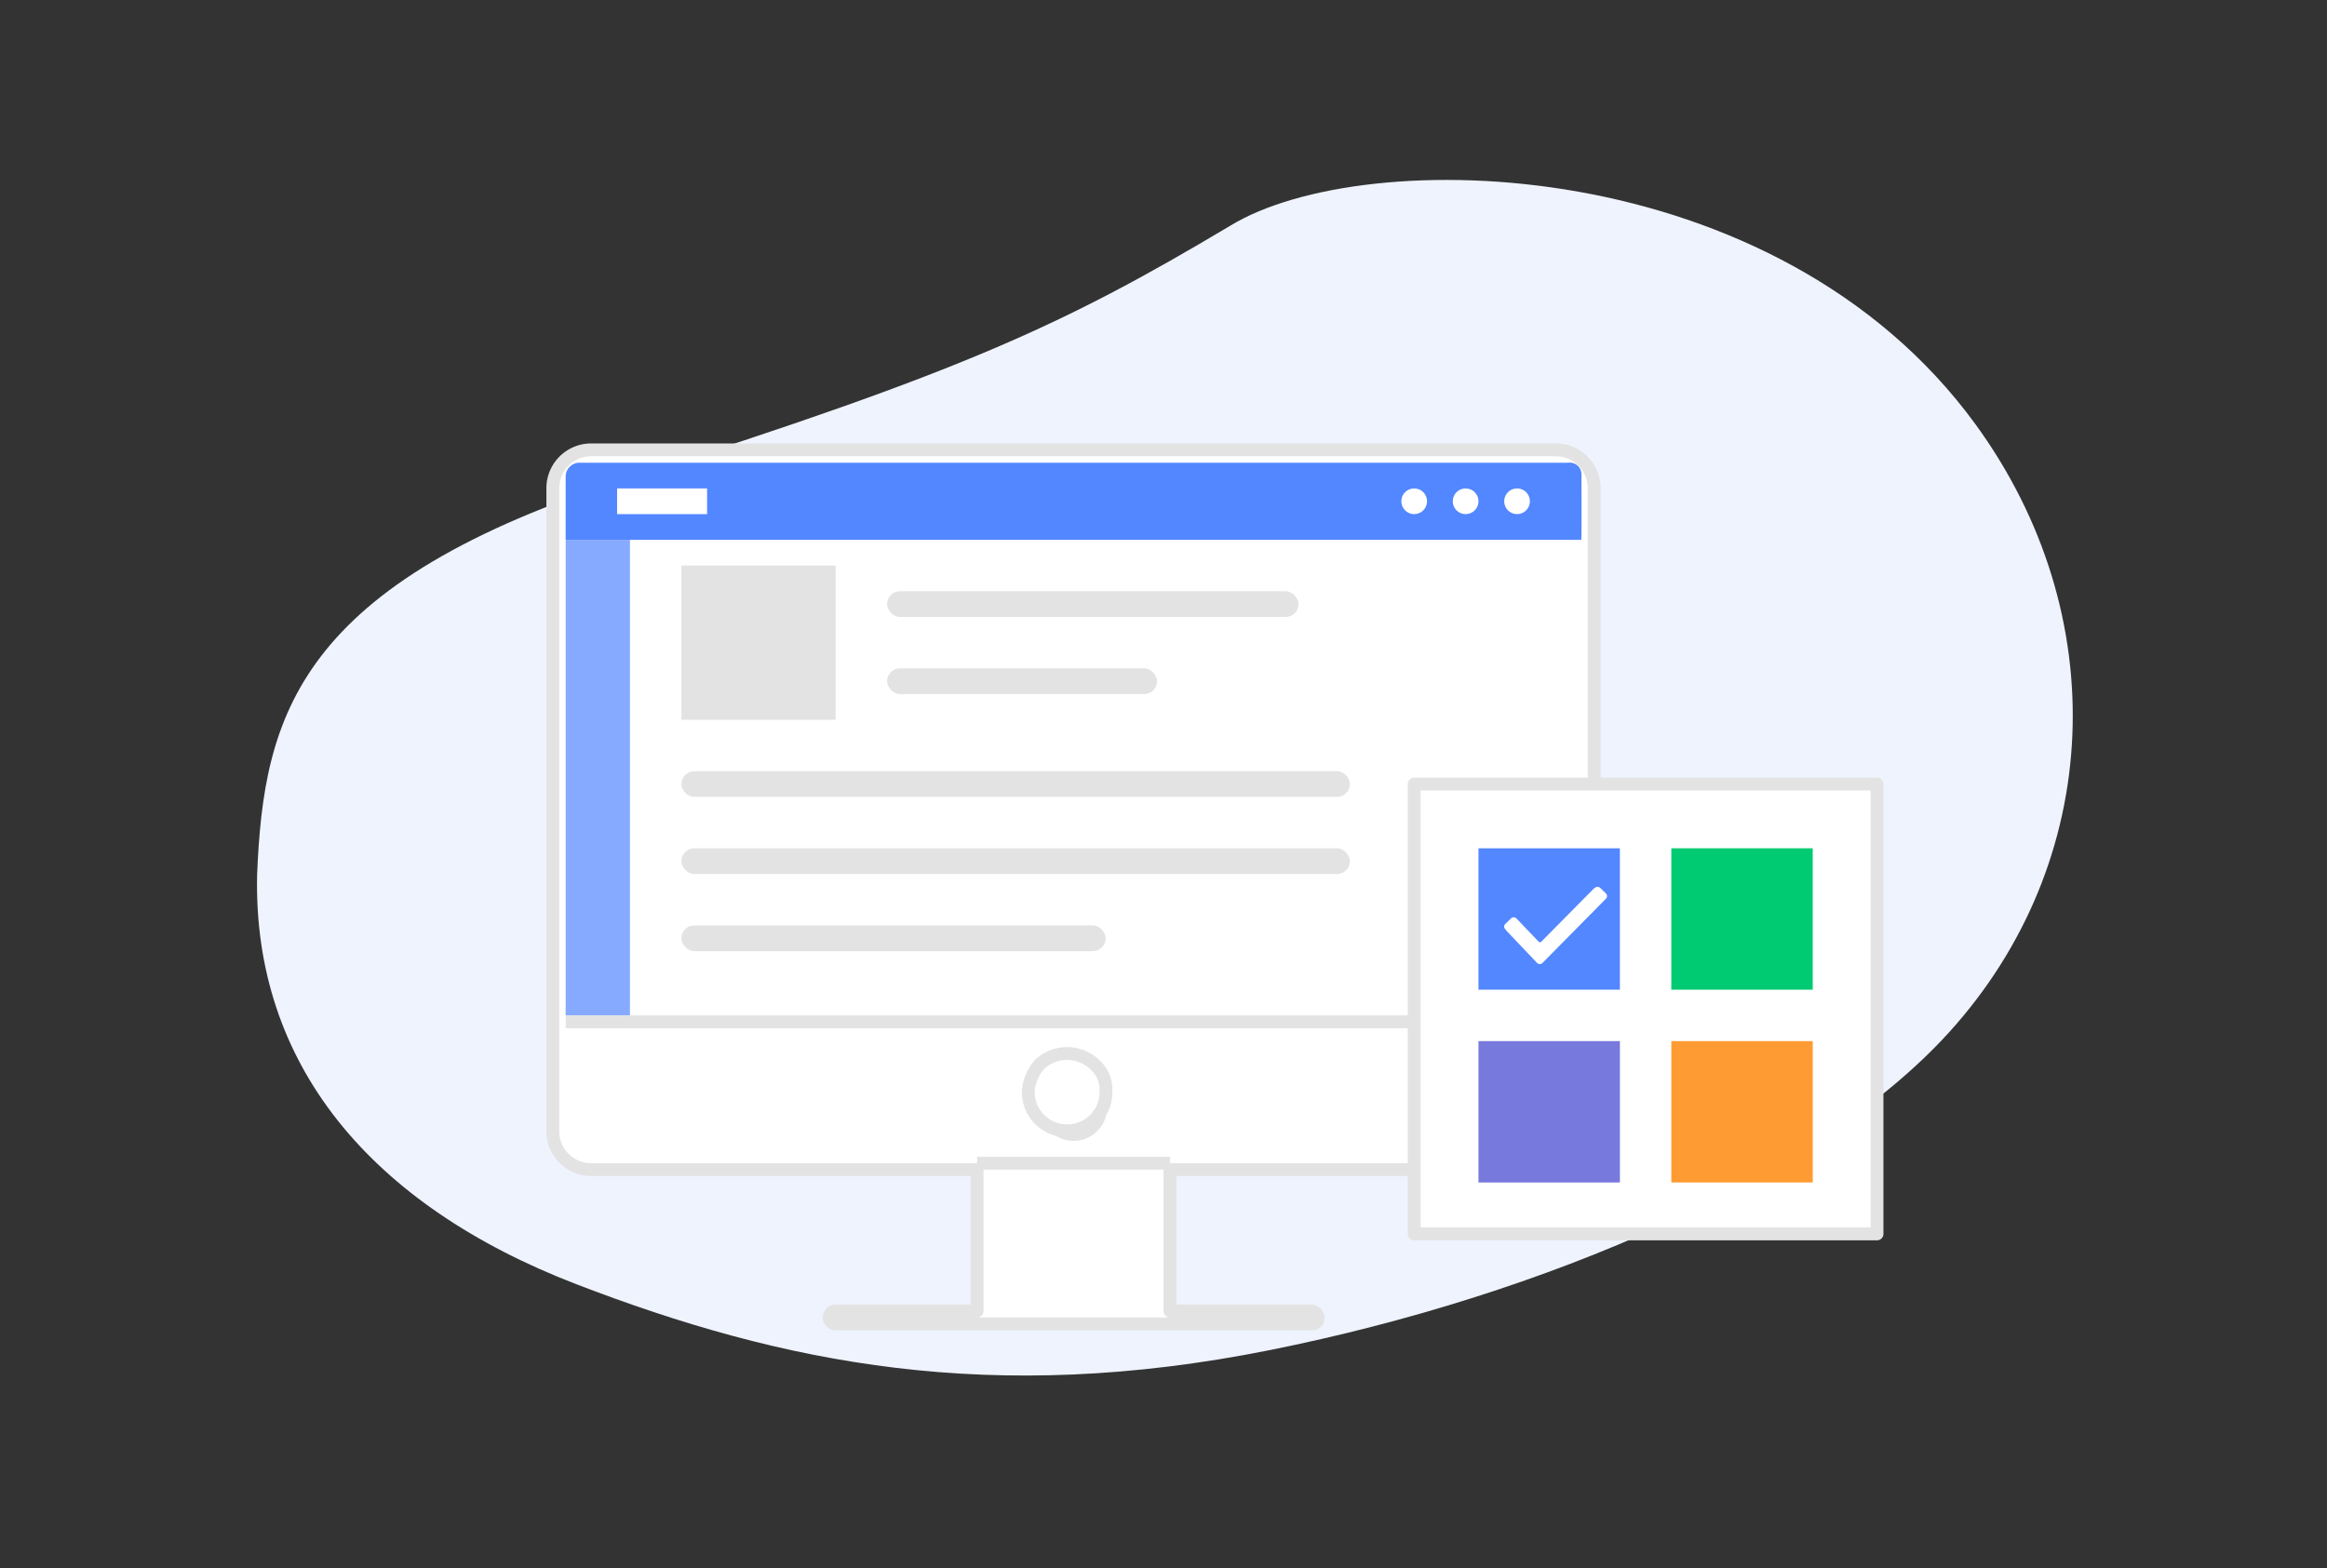 <svg id="icon" xmlns="http://www.w3.org/2000/svg" width="181" height="122" viewBox="0 0 181 122">
  <rect x="0" y="0" width="181" height="122" fill="#333333" stroke="none"/>
  <defs>
    <style>
      .cls-1 {
        fill: #eef3fe;
      }

      .cls-1, .cls-13, .cls-2, .cls-3, .cls-6 {
        fill-rule: evenodd;
      }

      .cls-13, .cls-2, .cls-5, .cls-8 {
        fill: #fff;
      }

      .cls-2, .cls-8 {
        stroke: #e3e3e3;
        stroke-linejoin: round;
        stroke-width: 1px;
      }

      .cls-3, .cls-4, .cls-9 {
        fill: #5387ff;
      }

      .cls-4 {
        opacity: 0.7;
      }

      .cls-6, .cls-7 {
        fill: #e3e3e3;
      }

      .cls-10 {
        fill: #00ca72;
      }

      .cls-11 {
        fill: #7879dc;
      }

      .cls-12 {
        fill: #fe9c33;
      }
    </style>
  </defs>
  <path class="cls-1" d="M20,68.019c0.518-12.348,3.106-22.638,28.987-30.87S82.739,25.287,95.68,17.569c10.426-6.394,42.473-5.832,57.974,15.435,10.784,14.8,10.007,34.037-2.07,47.334-10.26,11.3-31.5,20.432-52.8,24.7-21.692,4.344-37.893,1.057-53.939-5.117S19.655,82.768,20,68.019Z"/>
  <g id="Desktop">
    <path class="cls-2" d="M82.007,84.662a2.493,2.493,0,0,0-.615,1.494,2.112,2.112,0,0,0,3.6,1.494,2.059,2.059,0,0,0,.615-1.494,1.811,1.811,0,0,0-.615-1.494A2.176,2.176,0,0,0,82.007,84.662ZM121,35H46a2.984,2.984,0,0,0-3,3V88a2.984,2.984,0,0,0,3,3H76v11H65a0.5,0.5,0,1,0,0,1h37c0.815,0,.587-1,0-1H91V91h30a2.984,2.984,0,0,0,3-3V38A2.984,2.984,0,0,0,121,35Z"/>
    <path class="cls-3" d="M45,36h76.99a0.908,0.908,0,0,1,1.017,1c0.007,1.274.016,4.384-.007,5H44c-0.006-.118,0-3.786,0-5A1.085,1.085,0,0,1,45,36Z"/>
    <rect id="Rectangle_11_copy" data-name="Rectangle 11 copy" class="cls-4" x="44" y="42" width="5" height="37"/>
    <circle id="Ellipse_1_copy_2" data-name="Ellipse 1 copy 2" class="cls-5" cx="110" cy="39" r="1"/>
    <circle id="Ellipse_1_copy_3" data-name="Ellipse 1 copy 3" class="cls-5" cx="114" cy="39" r="1"/>
    <circle id="Ellipse_1_copy_4" data-name="Ellipse 1 copy 4" class="cls-5" cx="118" cy="39" r="1"/>
    <rect class="cls-5" x="48" y="38" width="7" height="2"/>
    <path class="cls-6" d="M44,80V79h79v1H44Z"/>
    <path id="Shape_709_copy" data-name="Shape 709 copy" class="cls-6" d="M76,91V90H91v1H76Z"/>
    <path id="Shape_1_copy_3" data-name="Shape 1 copy 3" class="cls-2" d="M80.86,82.815a3.572,3.572,0,0,0-.881,2.141A3.026,3.026,0,0,0,85.14,87.1a2.951,2.951,0,0,0,.881-2.141,2.6,2.6,0,0,0-.881-2.141A3.118,3.118,0,0,0,80.86,82.815Z"/>
    <g>
      <rect id="Rounded_Rectangle_598_copy" data-name="Rounded Rectangle 598 copy" class="cls-7" x="69" y="46" width="32" height="2" rx="1" ry="1"/>
      <rect id="Rounded_Rectangle_598_copy_5" data-name="Rounded Rectangle 598 copy 5" class="cls-7" x="69" y="52" width="21" height="2" rx="1" ry="1"/>
      <rect id="Rounded_Rectangle_598_copy_2" data-name="Rounded Rectangle 598 copy 2" class="cls-7" x="53" y="60" width="52" height="2" rx="1" ry="1"/>
      <rect id="Rounded_Rectangle_598_copy_3" data-name="Rounded Rectangle 598 copy 3" class="cls-7" x="53" y="66" width="52" height="2" rx="1" ry="1"/>
      <rect id="Rounded_Rectangle_598_copy_4" data-name="Rounded Rectangle 598 copy 4" class="cls-7" x="53" y="72" width="33" height="2" rx="1" ry="1"/>
    </g>
    <rect class="cls-7" x="53" y="44" width="12" height="12"/>
  </g>
  <g id="Select_Color" data-name="Select Color">
    <rect class="cls-8" x="110" y="61" width="36" height="35"/>
    <rect class="cls-9" x="115" y="66" width="11" height="11"/>
    <rect id="Rectangle_13_copy" data-name="Rectangle 13 copy" class="cls-10" x="130" y="66" width="11" height="11"/>
    <rect id="Rectangle_13_copy_2" data-name="Rectangle 13 copy 2" class="cls-11" x="115" y="81" width="11" height="11"/>
    <rect id="Rectangle_13_copy_2-2" data-name="Rectangle 13 copy 2" class="cls-12" x="130" y="81" width="11" height="11"/>
    <path id="Forma_1" data-name="Forma 1" class="cls-13" d="M117.092,72.3a0.286,0.286,0,0,1,0-.42l0.431-.42a0.3,0.3,0,0,1,.431,0l0.031,0.03,1.692,1.772a0.151,0.151,0,0,0,.215,0l4.123-4.174h0.031a0.3,0.3,0,0,1,.431,0l0.431,0.42a0.286,0.286,0,0,1,0,.42h0l-4.923,4.985a0.285,0.285,0,0,1-.216.09,0.282,0.282,0,0,1-.215-0.09l-2.4-2.522Z"/>
  </g>
</svg>
